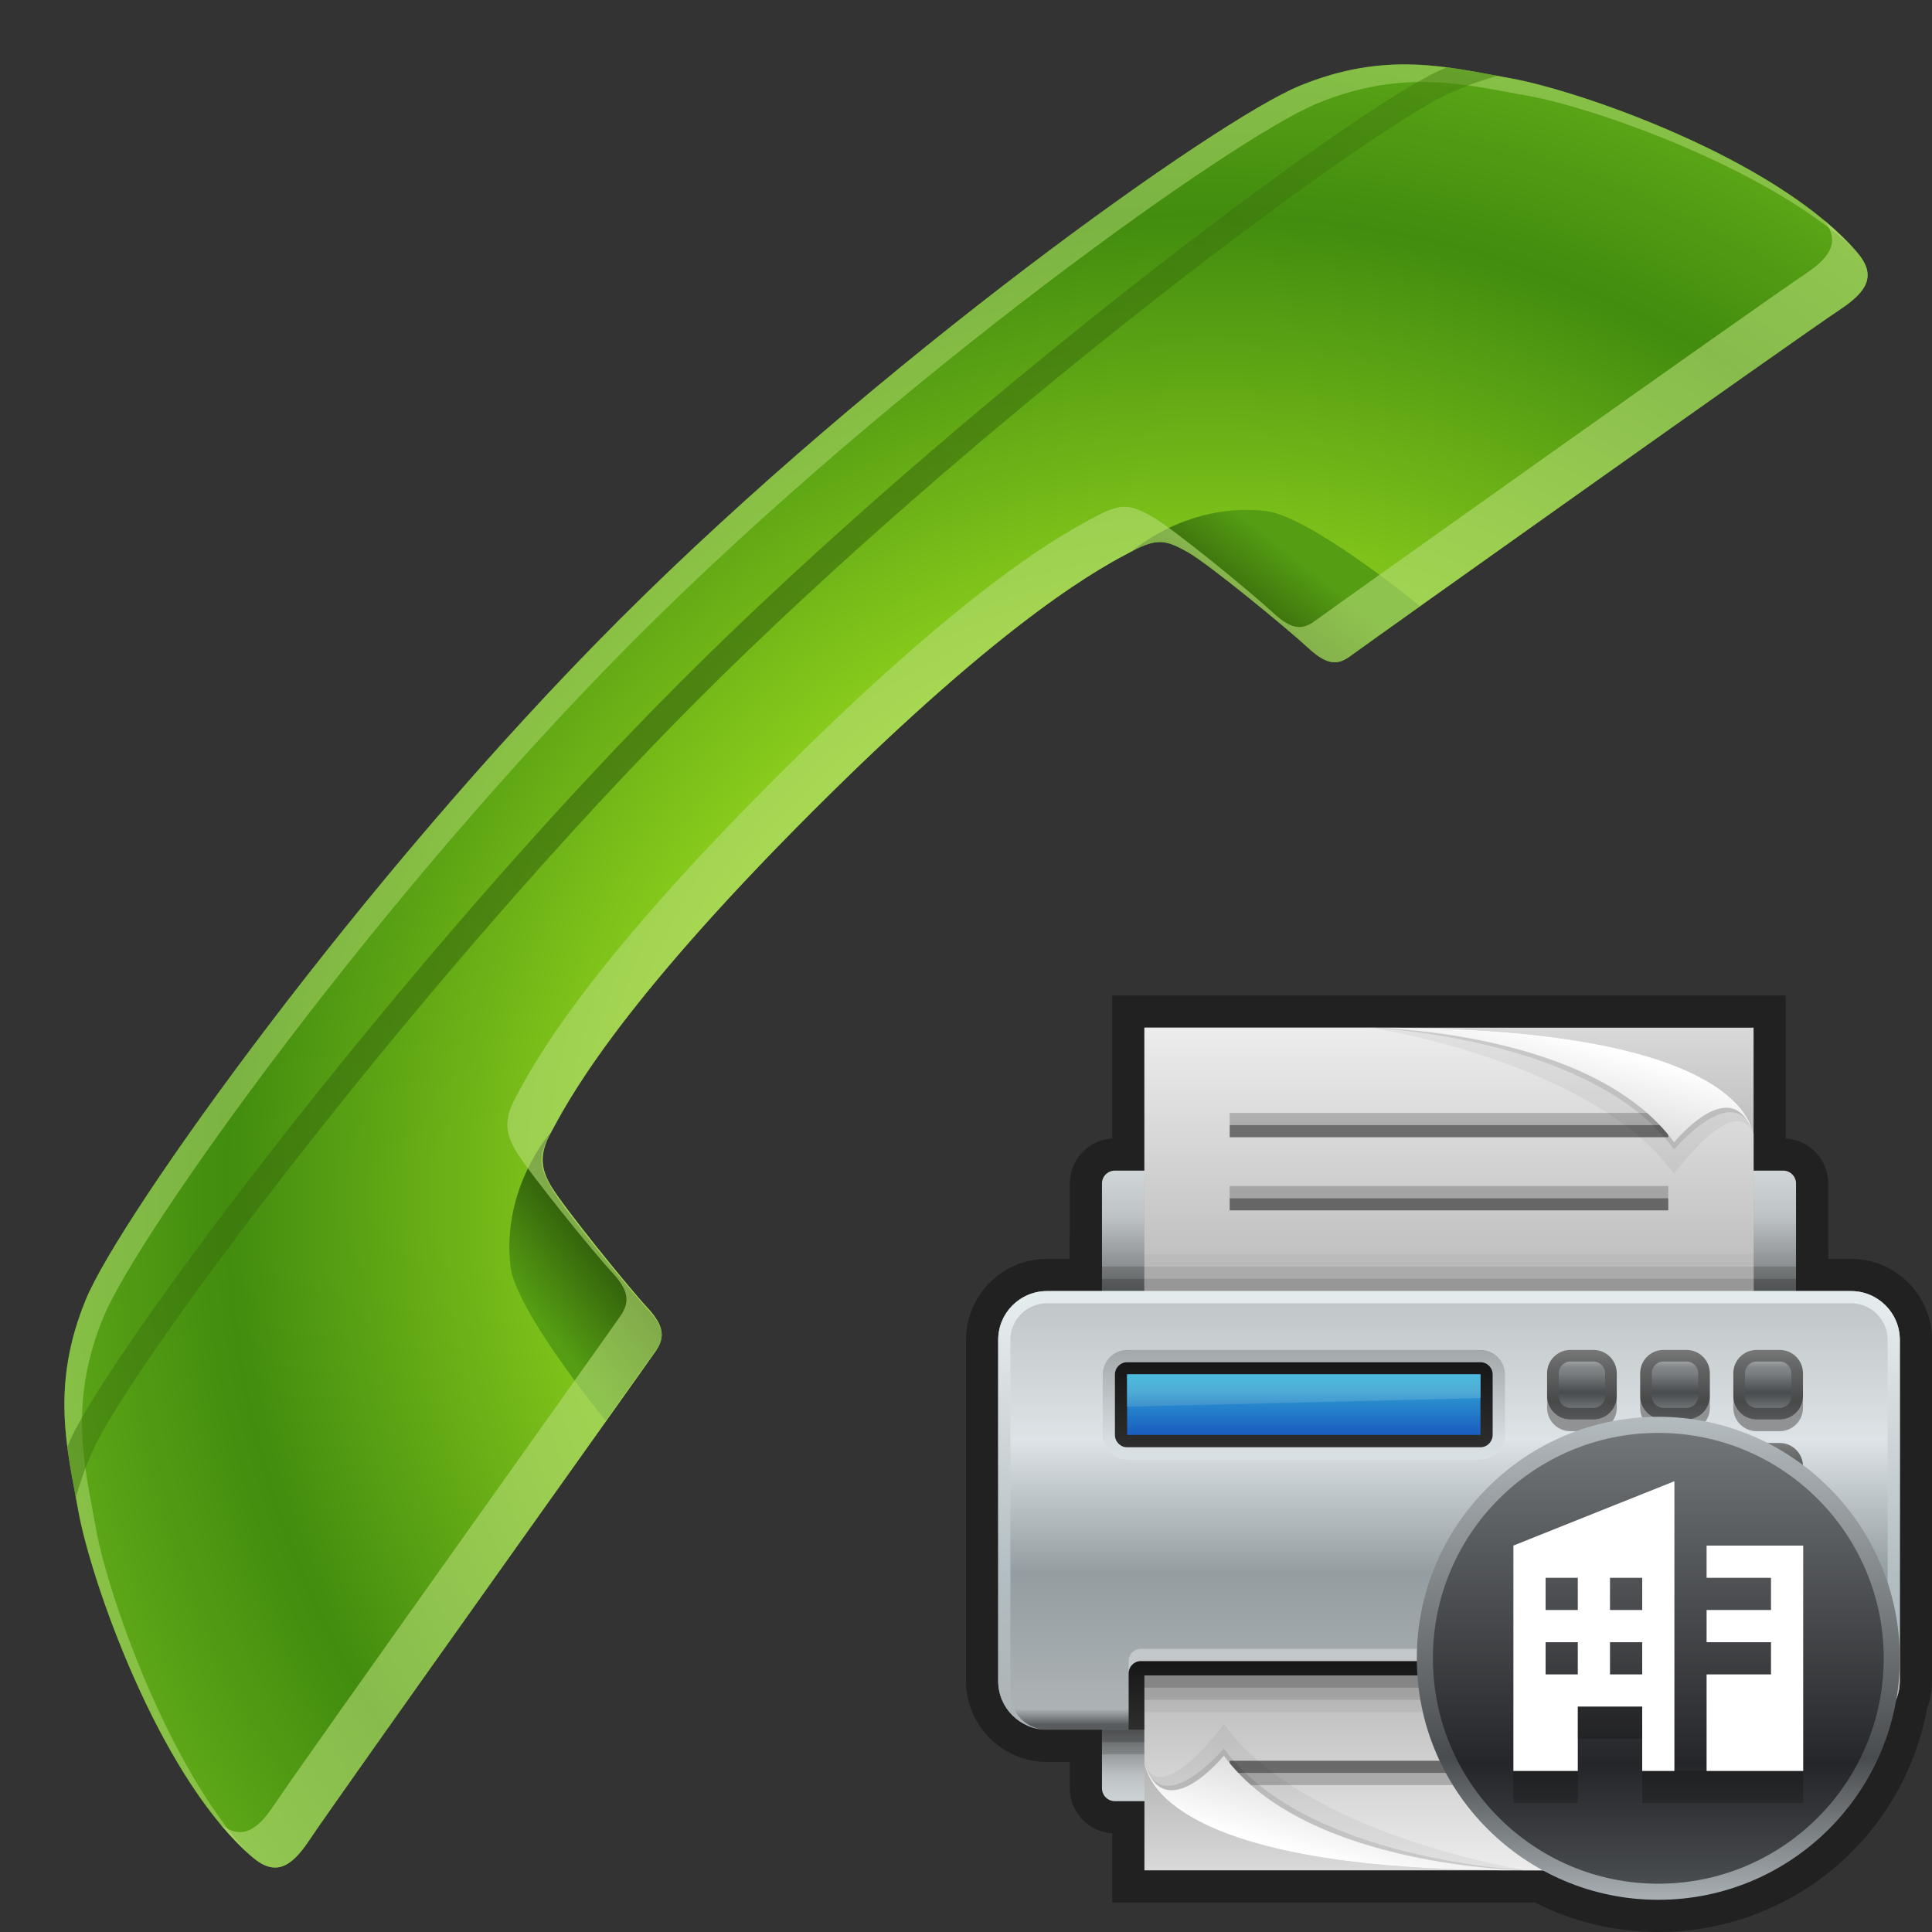 <?xml version="1.0" encoding="UTF-8"?>
<!DOCTYPE svg PUBLIC "-//W3C//DTD SVG 1.1 Tiny//EN" "http://www.w3.org/Graphics/SVG/1.1/DTD/svg11-tiny.dtd">
<svg baseProfile="tiny" height="60" viewBox="0 0 60 60" width="60" xmlns="http://www.w3.org/2000/svg" xmlns:xlink="http://www.w3.org/1999/xlink">
<rect x="0" y="0" width="60" height="60" fill="#333333" stroke="none"/>
<g>
<radialGradient cx="-1627.369" cy="-2479.008" gradientTransform="matrix(0.707 0.707 -0.707 0.707 -564.62 2940.372)" gradientUnits="userSpaceOnUse" id="SVGID_1_" r="45.665">
<stop offset="0" style="stop-color:#A7E722"/>
<stop offset="0.297" style="stop-color:#A7E722"/>
<stop offset="0.667" style="stop-color:#428C0F"/>
<stop offset="0.794" style="stop-color:#5CA617"/>
<stop offset="1" style="stop-color:#5CA617"/>
</radialGradient>
<path d="M20.37,41.951c0.299-0.437,0.233-0.799-0.258-1.332c-0.617-0.666-2.567-3.084-2.968-3.737  c-0.353-0.575-0.411-1.02-0.034-1.71c0.473-0.865,1.915-3.764,8.107-9.956c6.192-6.192,9.084-7.646,9.956-8.108  c0.76-0.399,1.037-0.344,1.711,0.036c0.666,0.376,3.068,2.352,3.734,2.967c0.535,0.492,0.873,0.588,1.301,0.274  c0.752-0.551,13.828-9.843,15.229-10.774c0.85-0.565,1.141-1.062,0.523-1.779c-2.477-2.889-8.594-5.015-10.752-5.399  c-1.922-0.345-3.875-0.873-6.564,0.236c-2.561,1.053-13.076,8.534-21.113,16.571C11.203,27.277,3.722,37.795,2.668,40.352  c-1.108,2.691-0.581,4.645-0.236,6.567c0.387,2.158,2.511,8.275,5.4,10.752c0.718,0.616,1.213,0.323,1.777-0.525  C10.542,55.745,19.852,42.705,20.37,41.951z" fill="url(#SVGID_1_)"/>
<linearGradient gradientTransform="matrix(0.707 0.707 -0.707 0.707 -564.62 2940.372)" gradientUnits="userSpaceOnUse" id="SVGID_2_" x1="-1639.343" x2="-1638.911" y1="-2494.982" y2="-2491.407">
<stop offset="0" style="stop-color:#559D13"/>
<stop offset="1" style="stop-color:#284F09"/>
</linearGradient>
<path d="M35.172,17.107c0.76-0.399,1.037-0.344,1.711,0.036c0.666,0.376,3.068,2.352,3.734,2.967  c0.535,0.492,0.873,0.588,1.301,0.274c0.047-0.034,0.063-0.046,0.064-0.046c0.252-0.184,1.031-0.739,2.119-1.514  c-0.252-0.205-3.469-2.809-4.801-2.956C36.855,15.598,35.172,17.107,35.172,17.107z" fill="url(#SVGID_2_)"/>
<linearGradient gradientTransform="matrix(0.707 0.707 0.707 -0.707 -1696.83 4072.586)" gradientUnits="userSpaceOnUse" id="SVGID_3_" x1="-1639.347" x2="-1638.915" y1="4063.056" y2="4066.632">
<stop offset="0" style="stop-color:#559D13"/>
<stop offset="1" style="stop-color:#284F09"/>
</linearGradient>
<path d="M17.092,35.188c-0.401,0.763-0.346,1.039,0.035,1.714c0.376,0.665,2.351,3.067,2.967,3.737  c0.492,0.53,0.587,0.869,0.274,1.297c-0.035,0.049-0.046,0.063-0.046,0.063c-0.183,0.253-0.738,1.032-1.515,2.12  c-0.203-0.252-2.807-3.469-2.956-4.8C15.579,36.875,17.092,35.188,17.092,35.188z" fill="url(#SVGID_3_)"/>
<path d="M2.979,47.466c-0.344-1.923-0.873-3.877,0.235-6.567c1.054-2.557,8.535-13.074,16.573-21.112  C27.825,11.749,38.34,4.268,40.9,3.215c2.689-1.108,4.643-0.581,6.566-0.236c1.98,0.354,7.297,2.178,10.07,4.711  c-2.553-2.815-8.496-4.879-10.619-5.258c-1.922-0.345-3.875-0.873-6.564,0.236c-2.561,1.053-13.076,8.534-21.113,16.571  C11.203,27.277,3.722,37.795,2.668,40.352c-1.108,2.691-0.581,4.645-0.236,6.567c0.378,2.122,2.441,8.065,5.258,10.617  C5.156,54.763,3.333,49.448,2.979,47.466z" fill="#B5DC77" fill-opacity="0.5" stroke-opacity="0.5"/>
<path d="M20.37,41.951c0.299-0.437,0.233-0.799-0.258-1.332c-0.617-0.666-2.567-3.084-2.968-3.737  c-0.353-0.575-0.411-1.02-0.034-1.71c0.473-0.865,1.915-3.764,8.107-9.956c6.192-6.192,9.084-7.646,9.956-8.108  c0.76-0.399,1.037-0.344,1.711,0.036c0.666,0.376,3.068,2.352,3.734,2.967c0.535,0.492,0.873,0.588,1.301,0.274  c0.752-0.551,13.828-9.843,15.229-10.774c0.85-0.565,1.141-1.062,0.523-1.779c-0.291-0.339-0.635-0.665-1.012-0.982  c0.488,0.658,0.197,1.134-0.607,1.667c-1.4,0.932-14.475,10.224-15.227,10.775c-0.43,0.313-0.768,0.218-1.299-0.273  c-0.668-0.618-3.07-2.592-3.738-2.969c-0.672-0.38-0.949-0.436-1.711-0.035c-0.869,0.462-3.763,1.915-9.955,8.107  c-6.192,6.192-7.635,9.092-8.107,9.956c-0.378,0.69-0.32,1.135,0.035,1.711c0.4,0.651,2.351,3.069,2.967,3.736  c0.493,0.533,0.558,0.896,0.259,1.332c-0.518,0.755-9.828,13.794-10.76,15.195c-0.534,0.803-1.009,1.098-1.666,0.606  c0.314,0.378,0.643,0.723,0.982,1.013c0.718,0.616,1.213,0.323,1.777-0.525C10.542,55.745,19.852,42.705,20.37,41.951z" fill="#B5DC77" fill-opacity="0.6" stroke-opacity="0.6"/>
<linearGradient gradientTransform="matrix(0.707 0.707 -0.707 0.707 -608.141 2931.325)" gradientUnits="userSpaceOnUse" id="SVGID_4_" x1="-1610.522" x2="-1610.522" y1="-2533.347" y2="-2471.428">
<stop offset="0" style="stop-color:#447F0F"/>
<stop offset="0.5" style="stop-color:#284F09"/>
<stop offset="1" style="stop-color:#40790E"/>
</linearGradient>
<path d="M2.899,45.012c1.275-2.776,10.299-14.805,18.804-23.31  c8.505-8.506,20.531-17.529,23.309-18.803c0.527-0.241,1.02-0.411,1.492-0.545c-0.512-0.096-1.031-0.19-1.566-0.26  c-0.086,0.036-0.162,0.063-0.248,0.102c-2.818,1.293-14.972,10.397-23.534,18.958c-8.562,8.562-17.667,20.715-18.96,23.535  c-0.038,0.086-0.063,0.165-0.101,0.25c0.071,0.534,0.165,1.054,0.259,1.564C2.489,46.03,2.658,45.539,2.899,45.012z" fill="url(#SVGID_4_)" fill-opacity="0.5" stroke-opacity="0.5"/>
<rect fill="none" height="60" width="60"/>
</g>
<g transform="matrix(1 0 0 1 30 30)">
<path d="M21.5,30c-1.331,0-2.65-0.315-3.834-0.915H4.541v-2.15c-0.734-0.043-1.318-0.653-1.318-1.398v-0.818H2.514  C1.127,24.718,0,23.591,0,22.205V11.61c0-1.387,1.127-2.515,2.514-2.515h0.703V8.334h0.006V6.753c0-0.744,0.584-1.354,1.318-1.396  V0.915h20.918v4.441c0.734,0.043,1.318,0.652,1.318,1.396v1.581l0.006,0.762h0.703c1.386,0,2.514,1.128,2.514,2.515v10.595  c0,0.297-0.052,0.588-0.154,0.864C29.092,27.092,25.598,30,21.5,30L21.5,30z" fill-opacity="0.35" stroke-opacity="0.35"/>
<linearGradient gradientUnits="userSpaceOnUse" id="SVGID_1__" x1="14.999" x2="14.999" y1="6.302" y2="10.842">
<stop offset="0" style="stop-color:#D1D7D9"/>
<stop offset="0.327" style="stop-color:#BDC2C4"/>
<stop offset="1" style="stop-color:#595C5E"/>
</linearGradient>
<path d="M25.777,10.497c0,0.22-0.179,0.397-0.399,0.397H4.621c-0.22,0-0.398-0.178-0.398-0.397V6.753  c0-0.221,0.179-0.398,0.398-0.398h20.757c0.221,0,0.399,0.178,0.399,0.398V10.497z" fill="url(#SVGID_1__)"/>
<rect fill="#020202" fill-opacity="0.3" height="0.379" stroke-opacity="0.3" width="21.567" x="4.217" y="9.712"/>
<rect fill="#020202" fill-opacity="0.15" height="0.378" stroke-opacity="0.15" width="21.567" x="4.217" y="9.334"/>
<linearGradient gradientUnits="userSpaceOnUse" id="SVGID_2__" x1="14.999" x2="14.999" y1="1.915" y2="10.63">
<stop offset="0" style="stop-color:#D9D9D9"/>
<stop offset="0.538" style="stop-color:#B3B3B3"/>
<stop offset="1" style="stop-color:#B3B3B3"/>
</linearGradient>
<rect fill="url(#SVGID_2__)" height="8.323" width="18.918" x="5.541" y="1.915"/>
<linearGradient gradientUnits="userSpaceOnUse" id="SVGID_3__" x1="14.999" x2="14.999" y1="1.835" y2="9.598">
<stop offset="0" style="stop-color:#EDEDED"/>
<stop offset="1" style="stop-color:#BDBDBD"/>
</linearGradient>
<polygon fill="url(#SVGID_3__)" points="24.459,5.21 24.459,10.238 5.541,10.238 5.541,1.915 12.666,1.915 16.568,2.111   23.703,4.152 24.271,4.748 "/>
<rect fill="#020202" fill-opacity="0.5" height="0.377" stroke-opacity="0.5" width="13.621" x="8.189" y="7.212"/>
<rect fill="#020202" fill-opacity="0.2" height="0.379" stroke-opacity="0.2" width="13.621" x="8.189" y="6.833"/>
<rect fill="#020202" fill-opacity="0.2" height="0.379" stroke-opacity="0.2" width="18.918" x="5.541" y="9.712"/>
<rect fill="#020202" fill-opacity="0.1" height="0.378" stroke-opacity="0.1" width="18.918" x="5.541" y="9.334"/>
<rect fill="#020202" fill-opacity="0.03" height="0.379" stroke-opacity="0.03" width="18.918" x="5.541" y="8.955"/>
<rect fill="#020202" fill-opacity="0.5" height="0.377" stroke-opacity="0.5" width="13.621" x="8.189" y="4.941"/>
<rect fill="#020202" fill-opacity="0.2" height="0.379" stroke-opacity="0.2" width="13.621" x="8.189" y="4.563"/>
<path d="M12.571,1.916c0,0,6.867,1.039,9.421,4.539  c0,0,1.93-2.648,2.467-1.209C24.188,3.855,21.737,1.864,12.571,1.916z" fill="#050505" fill-opacity="0.05" fill-rule="evenodd" stroke-opacity="0.05"/>
<path d="M12.571,1.916c0,0,6.867,0.282,9.421,3.781  c0,0,1.93-2.27,2.467-0.451C24.188,3.855,21.737,1.864,12.571,1.916z" fill="#050505" fill-opacity="0.1" fill-rule="evenodd" stroke-opacity="0.1"/>
<linearGradient gradientUnits="userSpaceOnUse" id="SVGID_4__" x1="18.875" x2="18.162" y1="2.244" y2="4.893">
<stop offset="0" style="stop-color:#FFFFFF"/>
<stop offset="0.006" style="stop-color:#FFFFFF"/>
<stop offset="1" style="stop-color:#D9D9D9"/>
</linearGradient>
<path d="M12.571,1.916c0,0,6.867,0.06,9.421,3.56  c0,0,1.83-2.256,2.467-0.229C24.188,3.855,21.737,1.864,12.571,1.916z" fill="url(#SVGID_4__)" fill-rule="evenodd"/>
<linearGradient gradientUnits="userSpaceOnUse" id="SVGID_5_" x1="14.999" x2="14.999" y1="9.938" y2="23.56">
<stop offset="0" style="stop-color:#BDC3C4"/>
<stop offset="0.351" style="stop-color:#DDE3E6"/>
<stop offset="0.654" style="stop-color:#949DA1"/>
<stop offset="0.964" style="stop-color:#ADB3B5"/>
<stop offset="1" style="stop-color:#595C5E"/>
</linearGradient>
<path d="M29,22.205c0,0.835-0.678,1.513-1.514,1.513H2.514C1.678,23.718,1,23.04,1,22.205V11.61  c0-0.836,0.678-1.515,1.514-1.515h24.973c0.836,0,1.514,0.679,1.514,1.515V22.205z" fill="url(#SVGID_5_)"/>
<linearGradient gradientUnits="userSpaceOnUse" id="SVGID_6_" x1="15.001" x2="15.001" y1="26.056" y2="23.341">
<stop offset="0" style="stop-color:#D1D7D9"/>
<stop offset="0.327" style="stop-color:#BDC2C4"/>
<stop offset="1" style="stop-color:#595C5E"/>
</linearGradient>
<path d="M4.223,23.718v1.818c0,0.221,0.179,0.4,0.398,0.4h20.757c0.221,0,0.399-0.18,0.399-0.4v-1.818H4.223z  " fill="url(#SVGID_6_)"/>
<rect fill="#020202" fill-opacity="0.3" height="0.377" stroke-opacity="0.3" width="21.552" x="4.225" y="23.729"/>
<rect fill="#020202" fill-opacity="0.15" height="0.379" stroke-opacity="0.15" width="21.552" x="4.225" y="24.105"/>
<linearGradient gradientUnits="userSpaceOnUse" id="SVGID_7_" x1="14.999" x2="14.999" y1="9.938" y2="23.56">
<stop offset="0" style="stop-color:#E4EBED"/>
<stop offset="0.067" style="stop-color:#E4EBED"/>
<stop offset="0.261" style="stop-color:#D6DCDE"/>
<stop offset="0.661" style="stop-color:#B2BEC2"/>
<stop offset="1" style="stop-color:#ADB3B5"/>
</linearGradient>
<path d="M27.486,10.096H2.514C1.678,10.096,1,10.774,1,11.61v10.595c0,0.835,0.678,1.513,1.514,1.513  c-0.626,0-1.135-0.51-1.135-1.136v-0.377V11.988V11.61c0-0.626,0.509-1.135,1.135-1.135h24.973c0.626,0,1.135,0.509,1.135,1.135  v0.378v10.217v0.377c0,0.626-0.509,1.136-1.135,1.136c0.836,0,1.514-0.678,1.514-1.513V11.61C29,10.774,28.322,10.096,27.486,10.096  z" fill="url(#SVGID_7_)"/>
<linearGradient gradientUnits="userSpaceOnUse" id="SVGID_8_" x1="10.492" x2="10.492" y1="11.931" y2="15.351">
<stop offset="0" style="stop-color:#686C6E"/>
<stop offset="1" style="stop-color:#E4EEF2"/>
</linearGradient>
<path d="M5.004,15.329c-0.418,0-0.758-0.345-0.758-0.766V12.69c0-0.424,0.34-0.767,0.758-0.767  h10.979c0.416,0,0.756,0.343,0.756,0.767v1.873c0,0.421-0.34,0.766-0.756,0.766H5.004z" fill="url(#SVGID_8_)" fill-opacity="0.4" stroke-opacity="0.4"/>
<linearGradient gradientUnits="userSpaceOnUse" id="SVGID_9_" x1="10.49" x2="10.49" y1="12.316" y2="14.996">
<stop offset="0" style="stop-color:#171717"/>
<stop offset="1" style="stop-color:#2E2E2E"/>
</linearGradient>
<path d="M16.355,14.563c0,0.21-0.17,0.383-0.379,0.383H5.004c-0.209,0-0.379-0.173-0.379-0.383V12.69  c0-0.214,0.17-0.385,0.379-0.385h10.973c0.209,0,0.379,0.171,0.379,0.385V14.563z" fill="url(#SVGID_9_)"/>
<linearGradient gradientUnits="userSpaceOnUse" id="SVGID_10_" x1="10.49" x2="10.49" y1="9.279" y2="15.876">
<stop offset="0" style="stop-color:#45E8FF"/>
<stop offset="0.145" style="stop-color:#45E8FF"/>
<stop offset="0.558" style="stop-color:#30A4D5"/>
<stop offset="0.873" style="stop-color:#1347BA"/>
<stop offset="1" style="stop-color:#1C65C3"/>
</linearGradient>
<rect fill="url(#SVGID_10_)" height="1.873" width="10.973" x="5.004" y="12.69"/>
<linearGradient gradientUnits="userSpaceOnUse" id="SVGID_11_" x1="10.49" x2="10.49" y1="10.126" y2="15.646">
<stop offset="0" style="stop-color:#45E8FF"/>
<stop offset="0.145" style="stop-color:#45E8FF"/>
<stop offset="0.558" style="stop-color:#4FADD5"/>
<stop offset="0.873" style="stop-color:#1347BA"/>
<stop offset="1" style="stop-color:#1C65C3"/>
</linearGradient>
<polygon fill="url(#SVGID_11_)" points="5.004,13.688 15.977,13.419 15.977,12.679 5.004,12.679 "/>
<linearGradient gradientUnits="userSpaceOnUse" id="SVGID_12_" x1="24.911" x2="24.911" y1="11.897" y2="14.14">
<stop offset="0" style="stop-color:#646263"/>
<stop offset="0.2" style="stop-color:#4D4D4D"/>
<stop offset="0.721" style="stop-color:#242424"/>
<stop offset="1" style="stop-color:#373737"/>
</linearGradient>
<path d="M24.553,14.085c-0.398,0-0.723-0.323-0.723-0.722v-0.717  c0-0.398,0.324-0.723,0.723-0.723h0.717c0.398,0,0.723,0.324,0.723,0.723v0.717c0,0.398-0.324,0.722-0.723,0.722H24.553z" fill="url(#SVGID_12_)" fill-opacity="0.8" stroke-opacity="0.8"/>
<path d="M25.27,14.085h-0.717c-0.398,0-0.723-0.323-0.723-0.722v0.36c0,0.399,0.324,0.724,0.723,0.724  h0.717c0.398,0,0.723-0.324,0.723-0.724v-0.36C25.992,13.762,25.668,14.085,25.27,14.085z" fill="#231F20" fill-opacity="0.4" stroke-opacity="0.4"/>
<linearGradient gradientUnits="userSpaceOnUse" id="SVGID_13_" x1="24.91" x2="24.91" y1="12.266" y2="13.76">
<stop offset="0" style="stop-color:#A0A3A6"/>
<stop offset="0.133" style="stop-color:#838688"/>
<stop offset="0.261" style="stop-color:#7B7E80"/>
<stop offset="0.661" style="stop-color:#474B4D"/>
<stop offset="1" style="stop-color:#707577"/>
</linearGradient>
<path d="M25.631,13.363c0,0.2-0.162,0.36-0.361,0.36h-0.717c-0.199,0-0.362-0.16-0.362-0.36v-0.717  c0-0.2,0.163-0.362,0.362-0.362h0.717c0.199,0,0.361,0.162,0.361,0.362V13.363z" fill="url(#SVGID_13_)"/>
<linearGradient gradientUnits="userSpaceOnUse" id="SVGID_14_" x1="22.02" x2="22.02" y1="11.897" y2="14.14">
<stop offset="0" style="stop-color:#646263"/>
<stop offset="0.2" style="stop-color:#4D4D4D"/>
<stop offset="0.721" style="stop-color:#242424"/>
<stop offset="1" style="stop-color:#373737"/>
</linearGradient>
<path d="M21.661,14.085c-0.398,0-0.724-0.323-0.724-0.722v-0.717  c0-0.398,0.325-0.723,0.724-0.723h0.716c0.398,0,0.724,0.324,0.724,0.723v0.717c0,0.398-0.325,0.722-0.724,0.722H21.661z" fill="url(#SVGID_14_)" fill-opacity="0.8" stroke-opacity="0.8"/>
<path d="M22.377,14.085h-0.716c-0.398,0-0.724-0.323-0.724-0.722v0.36  c0,0.399,0.325,0.724,0.724,0.724h0.716c0.398,0,0.724-0.324,0.724-0.724v-0.36C23.101,13.762,22.775,14.085,22.377,14.085z" fill="#231F20" fill-opacity="0.4" stroke-opacity="0.4"/>
<linearGradient gradientUnits="userSpaceOnUse" id="SVGID_15_" x1="22.02" x2="22.02" y1="12.266" y2="13.76">
<stop offset="0" style="stop-color:#A0A3A6"/>
<stop offset="0.133" style="stop-color:#838688"/>
<stop offset="0.261" style="stop-color:#7B7E80"/>
<stop offset="0.661" style="stop-color:#474B4D"/>
<stop offset="1" style="stop-color:#707577"/>
</linearGradient>
<path d="M22.74,13.363c0,0.2-0.163,0.36-0.363,0.36h-0.716c-0.2,0-0.362-0.16-0.362-0.36v-0.717  c0-0.2,0.162-0.362,0.362-0.362h0.716c0.2,0,0.363,0.162,0.363,0.362V13.363z" fill="url(#SVGID_15_)"/>
<linearGradient gradientUnits="userSpaceOnUse" id="SVGID_16_" x1="19.127" x2="19.127" y1="11.897" y2="14.14">
<stop offset="0" style="stop-color:#646263"/>
<stop offset="0.2" style="stop-color:#4D4D4D"/>
<stop offset="0.721" style="stop-color:#242424"/>
<stop offset="1" style="stop-color:#373737"/>
</linearGradient>
<path d="M18.77,14.085c-0.398,0-0.724-0.323-0.724-0.722v-0.717  c0-0.398,0.325-0.723,0.724-0.723h0.716c0.398,0,0.724,0.324,0.724,0.723v0.717c0,0.398-0.325,0.722-0.724,0.722H18.77z" fill="url(#SVGID_16_)" fill-opacity="0.8" stroke-opacity="0.8"/>
<path d="M19.485,14.085H18.77c-0.398,0-0.724-0.323-0.724-0.722v0.36c0,0.399,0.325,0.724,0.724,0.724  h0.716c0.398,0,0.724-0.324,0.724-0.724v-0.36C20.209,13.762,19.884,14.085,19.485,14.085z" fill="#231F20" fill-opacity="0.4" stroke-opacity="0.4"/>
<linearGradient gradientUnits="userSpaceOnUse" id="SVGID_17_" x1="19.128" x2="19.128" y1="12.266" y2="13.76">
<stop offset="0" style="stop-color:#A0A3A6"/>
<stop offset="0.133" style="stop-color:#838688"/>
<stop offset="0.261" style="stop-color:#7B7E80"/>
<stop offset="0.661" style="stop-color:#474B4D"/>
<stop offset="1" style="stop-color:#707577"/>
</linearGradient>
<path d="M19.848,13.363c0,0.2-0.162,0.36-0.362,0.36H18.77c-0.199,0-0.361-0.16-0.361-0.36v-0.717  c0-0.2,0.162-0.362,0.361-0.362h0.716c0.2,0,0.362,0.162,0.362,0.362V13.363z" fill="url(#SVGID_17_)"/>
<linearGradient gradientUnits="userSpaceOnUse" id="SVGID_18_" x1="24.911" x2="24.911" y1="14.787" y2="17.033">
<stop offset="0" style="stop-color:#646263"/>
<stop offset="0.2" style="stop-color:#4D4D4D"/>
<stop offset="0.721" style="stop-color:#242424"/>
<stop offset="1" style="stop-color:#373737"/>
</linearGradient>
<path d="M24.553,16.978c-0.398,0-0.723-0.325-0.723-0.724v-0.717  c0-0.399,0.324-0.724,0.723-0.724h0.717c0.398,0,0.723,0.324,0.723,0.724v0.717c0,0.398-0.324,0.724-0.723,0.724H24.553z" fill="url(#SVGID_18_)" fill-opacity="0.8" stroke-opacity="0.8"/>
<path d="M25.27,16.978h-0.717c-0.398,0-0.723-0.325-0.723-0.724v0.36c0,0.4,0.324,0.724,0.723,0.724  h0.717c0.398,0,0.723-0.323,0.723-0.724v-0.36C25.992,16.652,25.668,16.978,25.27,16.978z" fill="#231F20" fill-opacity="0.4" stroke-opacity="0.4"/>
<linearGradient gradientUnits="userSpaceOnUse" id="SVGID_19_" x1="24.91" x2="24.91" y1="15.159" y2="16.651">
<stop offset="0" style="stop-color:#A0A3A6"/>
<stop offset="0.133" style="stop-color:#838688"/>
<stop offset="0.261" style="stop-color:#7B7E80"/>
<stop offset="0.661" style="stop-color:#474B4D"/>
<stop offset="1" style="stop-color:#707577"/>
</linearGradient>
<path d="M25.631,16.254c0,0.201-0.162,0.36-0.361,0.36h-0.717c-0.199,0-0.362-0.159-0.362-0.36v-0.717  c0-0.199,0.163-0.36,0.362-0.36h0.717c0.199,0,0.361,0.161,0.361,0.36V16.254z" fill="url(#SVGID_19_)"/>
<linearGradient gradientUnits="userSpaceOnUse" id="SVGID_20_" x1="22.02" x2="22.02" y1="14.787" y2="17.033">
<stop offset="0" style="stop-color:#646263"/>
<stop offset="0.2" style="stop-color:#4D4D4D"/>
<stop offset="0.721" style="stop-color:#242424"/>
<stop offset="1" style="stop-color:#373737"/>
</linearGradient>
<path d="M21.661,16.978c-0.398,0-0.724-0.325-0.724-0.724v-0.717  c0-0.399,0.325-0.724,0.724-0.724h0.716c0.398,0,0.724,0.324,0.724,0.724v0.717c0,0.398-0.325,0.724-0.724,0.724H21.661z" fill="url(#SVGID_20_)" fill-opacity="0.8" stroke-opacity="0.8"/>
<path d="M22.377,16.978h-0.716c-0.398,0-0.724-0.325-0.724-0.724v0.36c0,0.4,0.325,0.724,0.724,0.724  h0.716c0.398,0,0.724-0.323,0.724-0.724v-0.36C23.101,16.652,22.775,16.978,22.377,16.978z" fill="#231F20" fill-opacity="0.4" stroke-opacity="0.4"/>
<linearGradient gradientUnits="userSpaceOnUse" id="SVGID_21_" x1="22.02" x2="22.02" y1="15.159" y2="16.651">
<stop offset="0" style="stop-color:#A0A3A6"/>
<stop offset="0.133" style="stop-color:#838688"/>
<stop offset="0.261" style="stop-color:#7B7E80"/>
<stop offset="0.661" style="stop-color:#474B4D"/>
<stop offset="1" style="stop-color:#707577"/>
</linearGradient>
<path d="M22.74,16.254c0,0.201-0.163,0.36-0.363,0.36h-0.716c-0.2,0-0.362-0.159-0.362-0.36v-0.717  c0-0.199,0.162-0.36,0.362-0.36h0.716c0.2,0,0.363,0.161,0.363,0.36V16.254z" fill="url(#SVGID_21_)"/>
<linearGradient gradientUnits="userSpaceOnUse" id="SVGID_22_" x1="19.127" x2="19.127" y1="14.787" y2="17.033">
<stop offset="0" style="stop-color:#646263"/>
<stop offset="0.2" style="stop-color:#4D4D4D"/>
<stop offset="0.721" style="stop-color:#242424"/>
<stop offset="1" style="stop-color:#373737"/>
</linearGradient>
<path d="M18.77,16.978c-0.398,0-0.724-0.325-0.724-0.724v-0.717  c0-0.399,0.325-0.724,0.724-0.724h0.716c0.398,0,0.724,0.324,0.724,0.724v0.717c0,0.398-0.325,0.724-0.724,0.724H18.77z" fill="url(#SVGID_22_)" fill-opacity="0.8" stroke-opacity="0.8"/>
<path d="M19.485,16.978H18.77c-0.398,0-0.724-0.325-0.724-0.724v0.36c0,0.4,0.325,0.724,0.724,0.724  h0.716c0.398,0,0.724-0.323,0.724-0.724v-0.36C20.209,16.652,19.884,16.978,19.485,16.978z" fill="#231F20" fill-opacity="0.4" stroke-opacity="0.4"/>
<linearGradient gradientUnits="userSpaceOnUse" id="SVGID_23_" x1="19.128" x2="19.128" y1="15.159" y2="16.651">
<stop offset="0" style="stop-color:#A0A3A6"/>
<stop offset="0.133" style="stop-color:#838688"/>
<stop offset="0.261" style="stop-color:#7B7E80"/>
<stop offset="0.661" style="stop-color:#474B4D"/>
<stop offset="1" style="stop-color:#707577"/>
</linearGradient>
<path d="M19.848,16.254c0,0.201-0.162,0.36-0.362,0.36H18.77c-0.199,0-0.361-0.159-0.361-0.36v-0.717  c0-0.199,0.162-0.36,0.361-0.36h0.716c0.2,0,0.362,0.161,0.362,0.36V16.254z" fill="url(#SVGID_23_)"/>
<linearGradient gradientUnits="userSpaceOnUse" id="SVGID_24_" x1="24.911" x2="24.911" y1="17.68" y2="19.924">
<stop offset="0" style="stop-color:#646263"/>
<stop offset="0.2" style="stop-color:#4D4D4D"/>
<stop offset="0.721" style="stop-color:#242424"/>
<stop offset="1" style="stop-color:#373737"/>
</linearGradient>
<path d="M24.553,19.868c-0.398,0-0.723-0.322-0.723-0.723V18.43  c0-0.398,0.324-0.724,0.723-0.724h0.717c0.398,0,0.723,0.325,0.723,0.724v0.716c0,0.4-0.324,0.723-0.723,0.723H24.553z" fill="url(#SVGID_24_)" fill-opacity="0.8" stroke-opacity="0.8"/>
<path d="M25.27,19.868h-0.717c-0.398,0-0.723-0.322-0.723-0.723v0.361c0,0.4,0.324,0.725,0.723,0.725  h0.717c0.398,0,0.723-0.324,0.723-0.725v-0.361C25.992,19.546,25.668,19.868,25.27,19.868z" fill="#231F20" fill-opacity="0.4" stroke-opacity="0.4"/>
<linearGradient gradientUnits="userSpaceOnUse" id="SVGID_25_" x1="24.91" x2="24.91" y1="18.051" y2="19.544">
<stop offset="0" style="stop-color:#A0A3A6"/>
<stop offset="0.133" style="stop-color:#838688"/>
<stop offset="0.261" style="stop-color:#7B7E80"/>
<stop offset="0.661" style="stop-color:#474B4D"/>
<stop offset="1" style="stop-color:#707577"/>
</linearGradient>
<path d="M25.631,19.146c0,0.199-0.162,0.361-0.361,0.361h-0.717c-0.199,0-0.362-0.162-0.362-0.361V18.43  c0-0.199,0.163-0.361,0.362-0.361h0.717c0.199,0,0.361,0.162,0.361,0.361V19.146z" fill="url(#SVGID_25_)"/>
<linearGradient gradientUnits="userSpaceOnUse" id="SVGID_26_" x1="22.02" x2="22.02" y1="17.68" y2="19.924">
<stop offset="0" style="stop-color:#646263"/>
<stop offset="0.2" style="stop-color:#4D4D4D"/>
<stop offset="0.721" style="stop-color:#242424"/>
<stop offset="1" style="stop-color:#373737"/>
</linearGradient>
<path d="M21.661,19.868c-0.398,0-0.724-0.322-0.724-0.723V18.43  c0-0.398,0.325-0.724,0.724-0.724h0.716c0.398,0,0.724,0.325,0.724,0.724v0.716c0,0.4-0.325,0.723-0.724,0.723H21.661z" fill="url(#SVGID_26_)" fill-opacity="0.8" stroke-opacity="0.8"/>
<path d="M22.377,19.868h-0.716c-0.398,0-0.724-0.322-0.724-0.723v0.361c0,0.4,0.325,0.725,0.724,0.725  h0.716c0.398,0,0.724-0.324,0.724-0.725v-0.361C23.101,19.546,22.775,19.868,22.377,19.868z" fill="#231F20" fill-opacity="0.4" stroke-opacity="0.4"/>
<linearGradient gradientUnits="userSpaceOnUse" id="SVGID_27_" x1="22.02" x2="22.02" y1="18.051" y2="19.544">
<stop offset="0" style="stop-color:#A0A3A6"/>
<stop offset="0.133" style="stop-color:#838688"/>
<stop offset="0.261" style="stop-color:#7B7E80"/>
<stop offset="0.661" style="stop-color:#474B4D"/>
<stop offset="1" style="stop-color:#707577"/>
</linearGradient>
<path d="M22.74,19.146c0,0.199-0.163,0.361-0.363,0.361h-0.716c-0.2,0-0.362-0.162-0.362-0.361V18.43  c0-0.199,0.162-0.361,0.362-0.361h0.716c0.2,0,0.363,0.162,0.363,0.361V19.146z" fill="url(#SVGID_27_)"/>
<linearGradient gradientUnits="userSpaceOnUse" id="SVGID_28_" x1="19.127" x2="19.127" y1="17.68" y2="19.924">
<stop offset="0" style="stop-color:#646263"/>
<stop offset="0.2" style="stop-color:#4D4D4D"/>
<stop offset="0.721" style="stop-color:#242424"/>
<stop offset="1" style="stop-color:#373737"/>
</linearGradient>
<path d="M18.77,19.868c-0.398,0-0.724-0.322-0.724-0.723V18.43  c0-0.398,0.325-0.724,0.724-0.724h0.716c0.398,0,0.724,0.325,0.724,0.724v0.716c0,0.4-0.325,0.723-0.724,0.723H18.77z" fill="url(#SVGID_28_)" fill-opacity="0.8" stroke-opacity="0.8"/>
<path d="M19.485,19.868H18.77c-0.398,0-0.724-0.322-0.724-0.723v0.361c0,0.4,0.325,0.725,0.724,0.725  h0.716c0.398,0,0.724-0.324,0.724-0.725v-0.361C20.209,19.546,19.884,19.868,19.485,19.868z" fill="#231F20" fill-opacity="0.4" stroke-opacity="0.4"/>
<linearGradient gradientUnits="userSpaceOnUse" id="SVGID_29_" x1="19.128" x2="19.128" y1="18.051" y2="19.544">
<stop offset="0" style="stop-color:#A0A3A6"/>
<stop offset="0.133" style="stop-color:#838688"/>
<stop offset="0.261" style="stop-color:#7B7E80"/>
<stop offset="0.661" style="stop-color:#474B4D"/>
<stop offset="1" style="stop-color:#707577"/>
</linearGradient>
<path d="M19.848,19.146c0,0.199-0.162,0.361-0.362,0.361H18.77c-0.199,0-0.361-0.162-0.361-0.361V18.43  c0-0.199,0.162-0.361,0.361-0.361h0.716c0.2,0,0.362,0.162,0.362,0.361V19.146z" fill="url(#SVGID_29_)"/>
<linearGradient gradientTransform="matrix(-1 0 0 -1 -7790.256 1179.572)" gradientUnits="userSpaceOnUse" id="SVGID_30_" x1="-7805.256" x2="-7805.256" y1="1151.487" y2="1157.825">
<stop offset="0" style="stop-color:#D9D9D9"/>
<stop offset="0.538" style="stop-color:#B3B3B3"/>
<stop offset="1" style="stop-color:#B3B3B3"/>
</linearGradient>
<rect fill="url(#SVGID_30_)" height="6.053" width="18.918" x="5.541" y="22.032"/>
<linearGradient gradientUnits="userSpaceOnUse" id="SVGID_31_" x1="14.999" x2="14.999" y1="21.605" y2="23.734">
<stop offset="0" style="stop-color:#171717"/>
<stop offset="1" style="stop-color:#2E2E2E"/>
</linearGradient>
<path d="M24.567,21.585H5.432c-0.21,0-0.381,0.171-0.381,0.383v1.75h19.898v-1.75  C24.949,21.756,24.778,21.585,24.567,21.585z" fill="url(#SVGID_31_)"/>
<path d="M24.567,21.206H5.432c-0.21,0-0.381,0.17-0.381,0.384v0.378c0-0.212,0.171-0.383,0.381-0.383  h19.136c0.211,0,0.382,0.171,0.382,0.383V21.59C24.949,21.376,24.778,21.206,24.567,21.206z" fill="#FFFFFF" fill-opacity="0.35" stroke-opacity="0.35"/>
<linearGradient gradientTransform="matrix(-1 0 0 -1 -7790.256 1179.572)" gradientUnits="userSpaceOnUse" id="SVGID_32_" x1="-7805.256" x2="-7805.256" y1="1151.429" y2="1157.074">
<stop offset="0" style="stop-color:#EDEDED"/>
<stop offset="1" style="stop-color:#BDBDBD"/>
</linearGradient>
<polygon fill="url(#SVGID_32_)" points="5.541,24.79 5.541,22.032 24.459,22.032 24.459,28.085 17.334,28.085 13.432,27.889   6.297,25.848 5.729,25.252 "/>
<rect fill="#020202" fill-opacity="0.3" height="0.38" stroke-opacity="0.3" width="18.918" x="5.541" y="22.032"/>
<rect fill="#020202" fill-opacity="0.15" height="0.378" stroke-opacity="0.15" width="18.918" x="5.541" y="22.412"/>
<rect fill="#020202" fill-opacity="0.05" height="0.379" stroke-opacity="0.05" width="18.918" x="5.541" y="22.79"/>
<rect fill="#020202" fill-opacity="0.5" height="0.377" stroke-opacity="0.5" width="13.621" x="8.189" y="24.682"/>
<rect fill="#020202" fill-opacity="0.2" height="0.379" stroke-opacity="0.2" width="13.621" x="8.189" y="25.059"/>
<path d="M17.429,28.084c0,0-6.867-1.039-9.421-4.539  c0,0-1.93,2.648-2.467,1.209C5.813,26.145,8.262,28.136,17.429,28.084z" fill="#050505" fill-opacity="0.05" fill-rule="evenodd" stroke-opacity="0.05"/>
<path d="M17.429,28.084c0,0-6.867-0.282-9.421-3.781  c0,0-1.93,2.27-2.467,0.451C5.813,26.145,8.262,28.136,17.429,28.084z" fill="#050505" fill-opacity="0.1" fill-rule="evenodd" stroke-opacity="0.1"/>
<linearGradient gradientTransform="matrix(-1 0 0 -1 -7790.256 1179.572)" gradientUnits="userSpaceOnUse" id="SVGID_33_" x1="-7801.381" x2="-7802.094" y1="1151.815" y2="1154.465">
<stop offset="0" style="stop-color:#FFFFFF"/>
<stop offset="0.006" style="stop-color:#FFFFFF"/>
<stop offset="1" style="stop-color:#D9D9D9"/>
</linearGradient>
<path d="M17.429,28.084c0,0-6.867-0.06-9.421-3.56  c0,0-1.83,2.256-2.467,0.229C5.813,26.145,8.262,28.136,17.429,28.084z" fill="url(#SVGID_33_)" fill-rule="evenodd"/>
<rect fill="none" height="30" width="30"/>
<linearGradient gradientTransform="matrix(0.5 0 0 -0.5 -224.75 -299.25)" gradientUnits="userSpaceOnUse" id="SVGID_34_" x1="492.5" x2="492.5" y1="-626.429" y2="-656.429">
<stop offset="0" style="stop-color:#B5BCBF"/>
<stop offset="0.709" style="stop-color:#494C4F"/>
<stop offset="1" style="stop-color:#A8AFB2"/>
</linearGradient>
<path d="M21.5,29c-4.136,0-7.5-3.364-7.5-7.5c0-4.135,3.364-7.5,7.5-7.5c4.135,0,7.5,3.365,7.5,7.5  C29,25.636,25.635,29,21.5,29L21.5,29z" fill="url(#SVGID_34_)"/>
<linearGradient gradientUnits="userSpaceOnUse" id="SVGID_35_" x1="21.5" x2="21.5" y1="14.445" y2="28.446">
<stop offset="0" style="stop-color:#727678"/>
<stop offset="0.739" style="stop-color:#252629"/>
<stop offset="1" style="stop-color:#494C4F"/>
</linearGradient>
<path d="M28.5,21.5c0,3.866-3.135,7-7,7c-3.866,0-7-3.134-7-7c0-3.865,3.134-7,7-7  C25.365,14.5,28.5,17.635,28.5,21.5z" fill="url(#SVGID_35_)"/>
<polygon fill="#FFFFFF" points="23,18 23,19 25,19 25,20 23,20 23,21 25,21 25,22 23,22 23,25 26,25 26,18 "/>
<path d="M17,18v7h2v-2h2v2h1v-9L17,18z M19,22h-1v-1h1V22z M19,20h-1v-1h1V20z M21,22h-1v-1h1V22z M21,20h-1v-1h1V20  z" fill="#FFFFFF"/>
<rect fill-opacity="0.2" height="1" stroke-opacity="0.2" width="2" x="17" y="25"/>
<rect fill-opacity="0.2" height="1" stroke-opacity="0.2" width="5" x="21" y="25"/>
<rect fill-opacity="0.2" height="1" stroke-opacity="0.2" width="2" x="19" y="23"/>
</g>
</svg>
